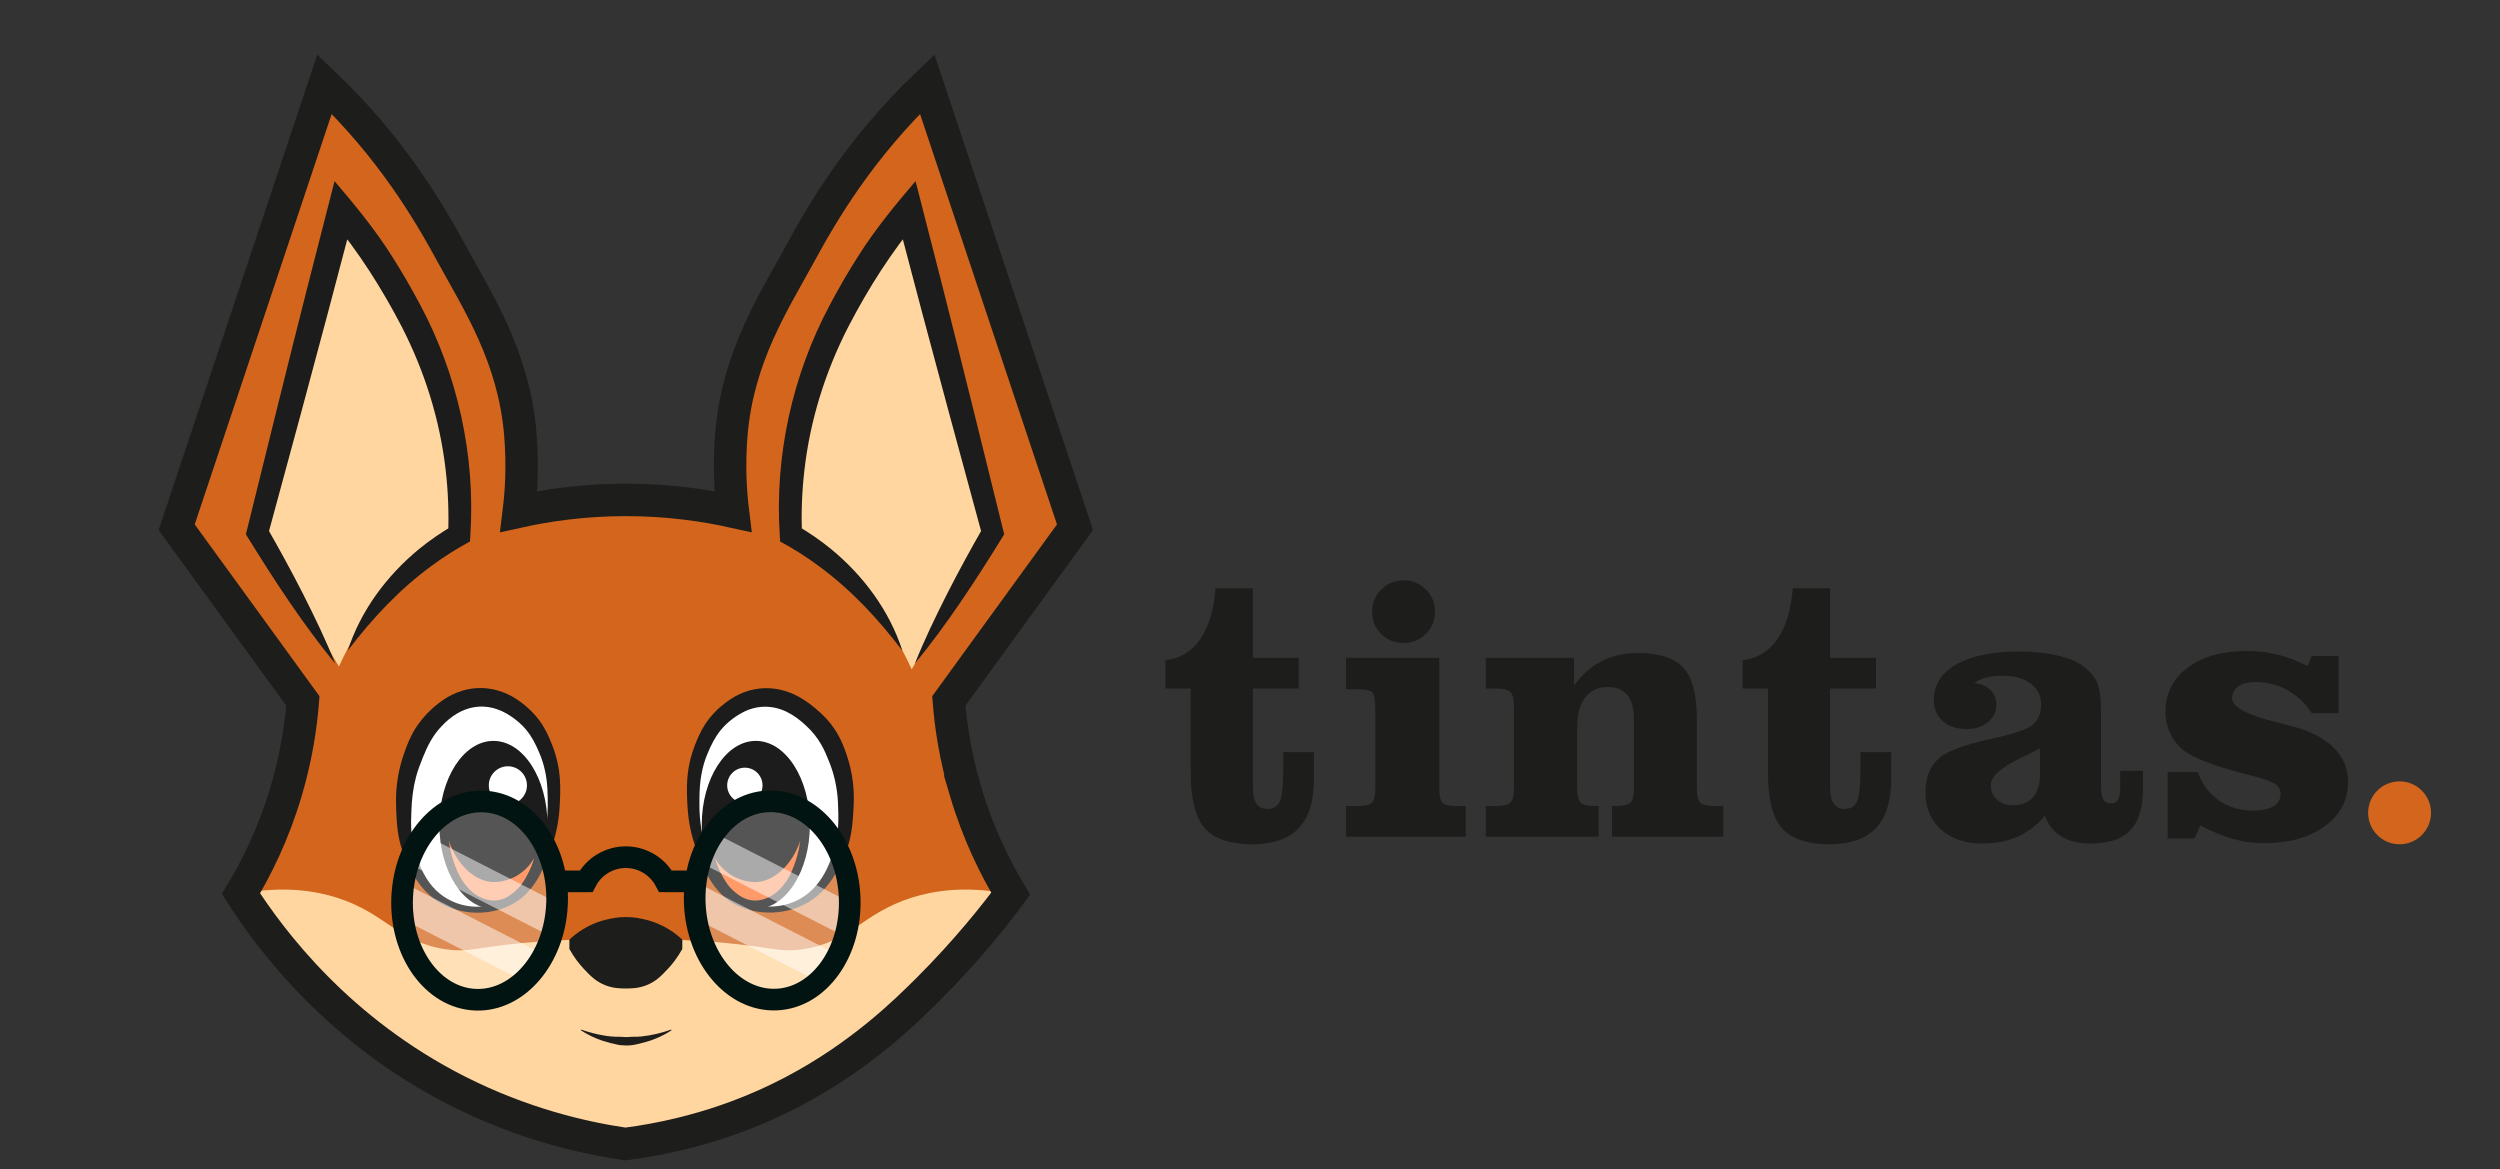 <?xml version="1.0" encoding="UTF-8"?>
<svg xmlns="http://www.w3.org/2000/svg" viewBox="0 0 4619.34 2160">
  <rect x="0" y="0" width="4619.34" height="2160" fill="#333333" stroke="none"/>
  <defs>
    <style>
      .cls-1, .cls-2 {
        fill: #d3661c;
      }

      .cls-3, .cls-4, .cls-5 {
        fill: #fff;
      }

      .cls-4 {
        opacity: .5;
      }

      .cls-6 {
        fill: #1c1c1c;
      }

      .cls-7 {
        fill: #ff7a35;
      }

      .cls-8 {
        fill: #ffd69f;
      }

      .cls-9 {
        stroke: #1d1d1b;
        stroke-width: 60px;
      }

      .cls-9, .cls-2, .cls-10 {
        stroke-miterlimit: 10;
      }

      .cls-9, .cls-10 {
        fill: none;
      }

      .cls-5 {
        opacity: .25;
      }

      .cls-2 {
        stroke: #0a0a0a;
      }

      .cls-2, .cls-10 {
        stroke-width: 40px;
      }

      .cls-10 {
        stroke: #021411;
      }

      .cls-11 {
        fill: #1d1d1b;
      }
    </style>
  </defs>
  <g id="LOGO-COLOR-LETRAS">
    <g id="LOGO-2" data-name="LOGO">
      <path class="cls-2" d="m1784.11,1462.35c23.49,79.28,55.48,142.65,83.41,188.91-28.07,38.32-82.1,106.21-152.2,176.18-42.28,42.21-124.37,123.08-248.6,188.68-63.87,33.72-169.38,79.44-311.4,97.68-81.46-11.97-191.27-38.01-309.26-97.68-220.36-111.46-344.49-277.18-400.8-364.86,27.93-46.26,59.94-109.63,83.41-188.91,18.79-63.42,27.28-120.66,30.91-167.24l-233.14-320.96L599.66,155.36c123.81,118.24,192.25,235.03,235.86,315.24,47.05,86.55,113.7,187.81,125.85,330.77,5.07,59.66,1.46,109.61-2.76,143.88,52.22-11.53,119.41-21.57,197.8-21.57s145.57,10.04,197.8,21.57c-4.22-34.35-7.82-84.42-2.71-144.21,12.22-142.86,78.83-244.03,125.84-330.5,43.6-80.2,112.04-196.97,235.82-315.18l273.2,818.8-233.14,320.96c3.63,46.57,12.12,103.82,30.91,167.24Z"/>
      <path class="cls-8" d="m1684.57,1658.62c-92.55,29.35-112.6,83.16-203.63,95.68-40.8,5.61-50.29-3.34-140.45-11.93-79.85-7.6-145.03-7.49-187.1-6.26-42.07-1.23-107.25-1.34-187.1,6.26-90.17,8.58-99.65,17.54-140.45,11.93-91.03-12.52-111.08-66.33-203.63-95.68-38.8-12.3-97.14-22.47-176.94-7.35,30.76,42.36,74.99,98.15,134.25,157.96,61,61.56,141.03,142.36,266.54,206.91,62.03,31.9,166.23,75.81,307.32,91.23,141.09-15.42,245.29-59.33,307.32-91.23,125.51-64.55,205.54-145.34,266.54-206.91,59.26-59.81,103.5-115.6,134.25-157.96-79.8-15.11-138.14-4.95-176.94,7.35Z"/>
      <path class="cls-9" d="m1784.11,1462.35c23.49,79.28,55.48,142.65,83.41,188.91-28.07,38.32-82.1,106.21-152.2,176.18-42.28,42.21-124.37,123.08-248.6,188.68-63.87,33.72-169.38,79.44-311.4,97.68-81.46-11.97-191.27-38.01-309.26-97.68-220.36-111.46-344.49-277.18-400.8-364.86,27.93-46.26,59.94-109.63,83.41-188.91,18.79-63.42,27.28-120.66,30.91-167.24l-233.14-320.96L599.66,155.36c123.81,118.24,192.25,235.03,235.86,315.24,47.05,86.55,113.7,187.81,125.85,330.77,5.07,59.66,1.46,109.61-2.76,143.88,52.22-11.53,119.41-21.57,197.8-21.57s145.57,10.04,197.8,21.57c-4.22-34.35-7.82-84.42-2.71-144.21,12.22-142.86,78.83-244.03,125.84-330.5,43.6-80.2,112.04-196.97,235.82-315.18l273.2,818.8-233.14,320.96c3.63,46.57,12.12,103.82,30.91,167.24Z"/>
      <path class="cls-3" d="m755.99,1565.24c7.79,20.78,14.23,25.24,23.53,46.77,8.34,19.29,4.79,19.19,10.65,28.29,10.45,16.23,26.08,23.27,39.07,29.13,9.91,4.47,31.08,13.7,59.59,11.33,9.89-.82,26.97-3.5,45.03-13.56,21.17-11.8,32.54-27.3,45.13-44.46,15.92-21.7,23.63-40.68,25.58-45.64,7.31-18.56,9.62-32.56,13.36-55.63,3.32-20.51,6.36-39.31,5.11-64.44-.98-19.61-4.21-35.74-7.07-47.01-2.33-15.84-9.1-45.97-31.82-75.21-9.19-11.83-28.63-36.18-63.64-48.38-8.41-2.93-28.55-9.63-54.21-6.27-39.99,5.24-64.5,30.59-71.5,38.39-15.7,16.54-38.5,45.52-50.28,86.97-1.65,5.81-8.06,29.36-7.86,61.11.19,29.14,5.88,52.91,12.46,76.06.66,2.88,2.68,11.38,6.87,22.56Z"/>
      <path class="cls-3" d="m1550.55,1573.28c-2.46,35.58-29.16,60.79-40.2,71.2-7.24,6.84-18.77,16.38-35.19,24.94-9.29,4.76-42.21,20.2-82.33,10.16-41.43-10.37-63.25-41.08-69.7-50.17-9.94-13.98-14.89-27.09-22.71-47.75-10.23-27.04-14.28-48.39-15.14-53.07-1.37-7.47-5.92-33.86-4.26-68.97.91-19.11,3.38-35.17,5.75-47.1,9.35-34.97,24.22-59.79,34.7-74.59,14.71-20.79,28.59-40.4,55.32-51.39,4.07-1.67,25.82-10.17,54.2-6.38,39.98,5.33,64.48,31.14,71.48,39.08,15.7,16.83,38.49,46.34,50.27,88.53,1.65,5.91,8.06,29.89,7.86,62.21-.18,28.12-13.7,42.52-12.46,77.43.6,16.89,3.17,14.78,2.4,25.86Z"/>
      <path class="cls-6" d="m1359.64,1671.51c-37.83-19.17-57.19-58.19-70.86-96.29-6.16-16.13-11.3-32.82-14.31-49.85-3.22-17.03-4.33-34.34-4.92-51.54-.57-14.44-.43-29.16,1.21-43.62,1.98-17.71,6.3-35.22,12.73-51.88,5.23-13.91,11.34-27.75,19.64-40.3,10.02-15.59,23.34-28.94,38.11-40.02,43.92-33.75,97.92-35.02,144.12-4.88,10.39,6.54,20.16,14.5,29.09,22.62,13.95,12.37,26.23,27.36,35.12,43.81,5.79,10.54,10.32,21.92,14.17,33.24,5.88,17.01,10.12,34.78,12.21,52.62,2.88,23.59,1.69,46.77-.33,70.25-1.47,17.46-4.48,35.64-10.2,52.48-3.62,11.16-8.74,22.05-13.99,32.38-10.56,21-24.3,41-42.7,56-40.77,33.25-102.52,39.16-149.11,14.97h0Zm6.05-11.05c37,21,86.24,19.47,121.09-5,17.51-12.03,30.7-29.16,40.12-48.15,6.86-14.5,13.05-29.61,16.89-45.16,6.51-26.05,5.58-53.51,4.51-80.23-1.33-25.19-6.48-49.9-15.79-73.27-4.38-11.12-8.96-22.13-14.78-32.38-7.49-13.2-16.79-24.86-28.03-35.08-10.91-10.4-22.75-19.43-36.19-25.96-25.99-12.78-55.39-12.52-81,1.04-15.31,8.06-29.46,19.12-40.54,32.45-10.67,12.96-18.18,28.1-24.6,43.65-10.95,25.57-14.82,53.48-14.95,81.21-.28,16.29-.1,32.56,2.1,48.63,1.98,16.01,6.02,31.91,11.02,47.26,10.99,35.97,25.79,71.84,60.15,91.01h0Z"/>
      <path class="cls-6" d="m938.73,1660.46c34.34-19.15,49.18-55.05,60.15-91.01,4.99-15.35,9.05-31.25,11.02-47.26,2.81-21.37,2.52-43.34,1.54-64.87-1.24-22.93-5.99-45.71-15.14-66.77-6.27-14.93-13.59-29.38-23.85-41.84-7.95-9.69-17.51-17.84-27.88-24.9-45.27-30.92-92.78-21.1-128.87,18.38-15.71,16.17-25.97,36.22-34.22,57.02-4.78,11.94-9.65,24.33-12.88,36.82-5.4,20.31-7.72,40.99-8.43,62.14-1.41,26.51-.86,52.98,7.4,78.25,8.14,25.2,18.87,50,38.17,68.71,35.97,34.45,89.93,39.42,132.98,15.33h0Zm6.05,11.05c-31.18,16.46-68.63,18.98-102.26,9.28-41.81-11.75-69.74-42.72-87.53-81.14-4.95-10.37-9.73-21.2-13.05-32.31-5.22-16.72-7.84-34.55-8.92-51.82-.69-11.6-1.22-22.59-1.31-34.22-.28-29.03,4.44-58.87,14.07-86.63,5.54-16.91,12.42-33.89,22.04-49.11,13.28-20.76,30.95-38.39,51.24-52.44,45.74-31.07,100.32-28.64,144.12,4.88,12.29,9.24,23.62,20.01,32.82,32.39,10.85,14.51,18.7,31.11,24.93,47.92,7.5,19.43,12.09,39.96,13.54,60.7,1.32,17.38.56,34.49-.4,51.83-1.56,28.8-7.87,57.5-18.43,84.36-13.66,38.09-33.03,77.14-70.86,96.29h0Z"/>
      <ellipse class="cls-6" cx="911.75" cy="1524.18" rx="99.88" ry="155.21"/>
      <ellipse class="cls-6" cx="1396.55" cy="1524.18" rx="99.88" ry="155.21"/>
      <path class="cls-11" d="m1240.75,1903.75c-16.22,10.68-34.51,18.5-53.42,23.16-9.54,2.37-19.27,5.33-29.23,4.59-10.06-.64-19.97-2.73-28.9-7.84,0,0,.16-1.49.16-1.49,4.96-1.63,9.7-2.6,14.38-3.5,9.25-1.65,18.24-3.09,27.59-3.05,4.61-.01,9.28.01,13.89-.53,18.76-2.02,37.01-6.32,54.86-12.68,0,0,.67,1.34.67,1.34h0Z"/>
      <path class="cls-11" d="m1074.02,1902.41c13.5,4.77,27.07,8.49,41.1,10.75,9.17,1.64,18.43,2.67,27.73,2.47,9.36-.05,18.37,1.4,27.63,3.04,4.69.89,9.44,1.87,14.4,3.49l.16,1.49c-12.76,7.13-29.51,9.59-43.75,6.74-9.66-2.16-19.24-4.52-28.63-7.57-13.81-4.72-27.2-11.08-39.32-19.08l.67-1.34h0Z"/>
      <path class="cls-8" d="m1463.71,986.41c33.4,20.38,75.85,51,117.76,95.68,53.22,56.74,84.72,113.91,103.04,154.56,49.88-84.23,99.77-168.46,149.65-252.69-50.7-198.72-101.4-397.44-152.11-596.16-23.26,26.04-54.32,63.83-85.87,112.85-29.21,45.4-88.86,139.99-117.76,277.23-10.36,49.22-20.35,120.9-14.72,208.53Z"/>
      <path class="cls-8" d="m847.05,981.28c-33.4,20.38-75.85,51-117.76,95.68-53.22,56.74-84.72,113.91-103.04,154.56-49.88-84.23-99.77-168.46-149.65-252.69,50.7-198.72,101.4-397.44,152.11-596.16,23.26,26.04,54.32,63.83,85.87,112.85,29.21,45.4,88.86,139.99,117.76,277.23,10.36,49.22,20.35,120.9,14.72,208.53Z"/>
      <path class="cls-6" d="m1667.33,1202.3c-45.02-59.22-95.36-113.29-155.4-157.11-22.37-16.55-45.98-31.52-70.48-44.66,0,0-.68-11.48-.68-11.48-9.59-146.9,23.31-296.15,92.74-425.95,16.27-30.78,33.74-60.88,52.42-90.17,30.41-48.31,68.65-94.82,105.75-138.29,14.71,57.01,35.61,138.79,50.17,196.08,35.82,141.08,76.59,306.32,111.59,448.24,0,0,2.05,8.31,2.05,8.31l-4.2,6.85c-49.48,80.08-101.3,159.23-160.95,232.27,17.5-43.91,38.12-86.51,59.41-128.63,21.35-41.96,43.88-83.22,67.27-123.97l-2.15,15.16c-13.48-49.58-47.6-175.02-60.49-222.9-32.19-119.15-67.78-252.57-98.9-372,0,0,43.21,9.76,43.21,9.76-51.35,61.16-94.45,129.11-131.17,199.9-42.35,82.39-70.5,172.06-81.08,264.13-4.65,39.53-6.12,79.41-4.71,119.19,0,0-10.33-16.81-10.33-16.81,22.48,13.2,44.14,27.85,64.31,44.38,59.58,49,107.93,113.96,131.61,187.69h0Z"/>
      <path class="cls-6" d="m642.52,1202.3c23.69-73.73,72.03-138.69,131.61-187.69,20.17-16.53,41.83-31.18,64.31-44.38,0,0-10.33,16.81-10.33,16.81,1.42-39.78-.06-79.66-4.71-119.19-10.58-92.08-38.73-181.75-81.08-264.13-36.72-70.8-79.82-138.75-131.17-199.9,0,0,43.21-9.76,43.21-9.76-31.11,119.46-66.73,252.83-98.9,372-12.77,47.37-47.18,174.01-60.49,222.9,0,0-2.15-15.16-2.15-15.16,23.38,40.75,45.92,82.01,67.27,123.97,21.29,42.12,41.91,84.71,59.41,128.63-59.65-73.04-111.47-152.19-160.95-232.27,0,0-4.2-6.85-4.2-6.85l2.05-8.31c35.13-142.1,75.7-306.98,111.59-448.24,14.63-57.22,35.43-139.04,50.17-196.08,37.19,43.57,75.3,89.95,105.75,138.29,18.67,29.28,36.15,59.38,52.42,90.16,69.43,129.8,102.33,279.06,92.74,425.95,0,0-.68,11.48-.68,11.48-24.51,13.13-48.11,28.11-70.48,44.66-60.04,43.82-110.37,97.88-155.4,157.11h0Z"/>
      <path class="cls-7" d="m1396.48,1629.87c-20.25.57-39.64-9.6-40.81-10.23-20.32-10.9-30.65-27-34.6-34,2.74,10,7.03,21.45,13.8,33.27,5.53,9.66,11.43,19.96,23.15,29.44,6.82,5.51,17,13.75,32.35,15.33,16.57,1.71,29.17-5.35,34.96-8.59,11.72-6.56,18.4-14.86,23.61-21.47,9.3-11.79,13.56-22.46,17.79-33.27,4.22-10.8,9.31-26.7,11.96-46.92-15.07,44.9-48.53,75.49-82.22,76.43Z"/>
      <path class="cls-7" d="m911.48,1629.87c20.25.57,39.64-9.6,40.81-10.23,20.32-10.9,30.65-27,34.6-34-2.74,10-7.03,21.45-13.8,33.27-5.53,9.66-11.43,19.96-23.15,29.44-6.82,5.51-17,13.75-32.35,15.33-16.57,1.71-29.17-5.35-34.96-8.59-11.72-6.56-18.4-14.86-23.61-21.47-9.3-11.79-13.56-22.46-17.79-33.27-4.22-10.8-9.31-26.7-11.96-46.92,15.07,44.9,48.53,75.49,82.22,76.43Z"/>
      <path id="nariz" class="cls-11" d="m1189.8,1698.57c-6.08-1.32-18.07-4.26-33.4-4.13-15.33-.12-27.32,2.81-33.4,4.13-36.77,7.99-60.71,27.98-70.93,37.64v17.17c9.09,16.58,18.92,28.52,26.17,36.29,11.6,12.43,22.34,23.91,40.49,30.91,15.16,5.86,28.42,5.86,37.67,5.86s22.51,0,37.67-5.86c18.15-7.01,28.89-18.48,40.49-30.91,7.25-7.77,17.08-19.71,26.17-36.29v-17.17c-10.22-9.66-34.16-29.65-70.93-37.64Z"/>
      <ellipse class="cls-5" cx="1444.51" cy="1663.95" rx="143.2" ry="183.27" transform="translate(-69.95 63.41) rotate(-2.46)"/>
      <ellipse class="cls-5" cx="886.1" cy="1663.95" rx="183.27" ry="143.2" transform="translate(-814.28 2477.95) rotate(-87.54)"/>
      <circle class="cls-3" cx="1376.3" cy="1451.12" r="32.65"/>
      <circle class="cls-3" cx="938.44" cy="1451.12" r="35.24"/>
      <rect class="cls-4" x="1282.61" y="1602.07" width="306.54" height="60.61" transform="translate(900.49 -474.7) rotate(27.08)"/>
      <rect class="cls-4" x="1270.05" y="1698" width="283.1" height="60.61" transform="translate(941.5 -453.13) rotate(27.08)"/>
      <rect class="cls-4" x="739.75" y="1602.07" width="306.54" height="60.61" transform="translate(840.98 -227.58) rotate(27.08)"/>
      <rect class="cls-4" x="727.19" y="1698" width="283.1" height="60.61" transform="translate(881.99 -206.01) rotate(27.08)"/>
      <ellipse class="cls-10" cx="1426.71" cy="1663.95" rx="143.2" ry="183.27" transform="translate(-69.97 62.64) rotate(-2.46)"/>
      <ellipse class="cls-10" cx="886.1" cy="1663.95" rx="183.27" ry="143.2" transform="translate(-814.28 2477.95) rotate(-87.54)"/>
      <path class="cls-10" d="m1022.33,1628.59c20.18-.03,40.36-.07,60.55-.1,14.32-27.57,42.95-44.87,73.95-44.67,30.62.19,58.75,17.44,72.89,44.67,18.6.03,37.2.07,55.8.1"/>
    </g>
  </g>
  <g id="FUENTES">
    <g>
      <path class="cls-11" d="m2200.2,1272.21h-46.83v-52.29c27.11-3.19,48.54-16.12,64.26-38.79,15.72-22.67,25.18-54.06,28.37-94.17h69.04v128.52h84.77v56.74h-84.77v182.86c0,13.45,2.22,23.41,6.67,29.91s11.11,9.74,20,9.74c11.16,0,18.85-4.73,23.07-14.18,4.21-9.45,6.32-29.45,6.32-59.99v-30.76h56.74v49.22c0,41.02-9.4,71.44-28.2,91.26s-47.68,29.74-86.65,29.74-69.5-9.86-86.82-29.57c-17.32-19.71-25.98-53.72-25.98-102.03v-156.2Z"/>
      <path class="cls-11" d="m2541.13,1314.93v-4.1c0-17.54-2-28.14-5.98-31.79-3.99-3.64-12.48-5.47-25.46-5.47h-22.56v-58.11h172.27v240.97c0,13.9,1.99,22.85,5.98,26.83,3.98,3.99,12.48,5.98,25.46,5.98h17.43v56.74h-221.14v-56.74h21.19c13.44,0,22.27-1.99,26.49-5.98,4.21-3.98,6.32-12.93,6.32-26.83v-141.5Zm-5.81-184.91c0-15.95,5.69-29.57,17.09-40.84,11.39-11.28,25.06-16.92,41.02-16.92s29.91,5.64,41.19,16.92,16.92,24.9,16.92,40.84-5.64,29.91-16.92,41.19-25.01,16.92-41.19,16.92-30.2-5.52-41.36-16.58c-11.17-11.05-16.75-24.89-16.75-41.53Z"/>
      <path class="cls-11" d="m2745.35,1545.99v-56.74h18.8c13.44,0,22.33-2.1,26.66-6.32,4.33-4.21,6.49-13.04,6.49-26.49v-151.42c0-13.44-2.17-22.27-6.49-26.49-4.33-4.21-13.22-6.32-26.66-6.32h-18.8v-56.74h163.04v51.27c14.13-19.82,31.1-34.8,50.93-44.95,19.82-10.14,41.81-15.21,65.97-15.21,40.1,0,68.47,9.06,85.11,27.17,16.63,18.12,24.95,49.85,24.95,95.19v127.49c0,13.45,2.1,22.28,6.32,26.49,4.21,4.22,13.04,6.32,26.49,6.32h16.06v56.74h-205.76v-56.74h7.86c13.21,0,21.99-2.1,26.32-6.32,4.33-4.21,6.49-13.04,6.49-26.49v-127.49c0-19.82-4.05-34.69-12.13-44.6-8.09-9.91-20.22-14.87-36.4-14.87-18,0-31.9,6.44-41.7,19.31-9.8,12.88-14.7,31.39-14.7,55.54v112.11c0,13.45,2.1,22.28,6.32,26.49,4.21,4.22,13.04,6.32,26.49,6.32h6.84v56.74h-208.5Z"/>
      <path class="cls-11" d="m3266.75,1272.21h-46.83v-52.29c27.11-3.19,48.54-16.12,64.26-38.79,15.72-22.67,25.18-54.06,28.37-94.17h69.04v128.52h84.77v56.74h-84.77v182.86c0,13.45,2.22,23.41,6.67,29.91s11.11,9.74,20,9.74c11.16,0,18.85-4.73,23.07-14.18,4.21-9.45,6.32-29.45,6.32-59.99v-30.76h56.74v49.22c0,41.02-9.4,71.44-28.2,91.26s-47.68,29.74-86.65,29.74-69.5-9.86-86.82-29.57c-17.32-19.71-25.98-53.72-25.98-102.03v-156.2Z"/>
      <path class="cls-11" d="m3778.59,1507.36c-14.81,17.32-31.73,30.2-50.76,38.62-19.03,8.43-40.39,12.65-64.09,12.65-32.36,0-58.11-8.6-77.25-25.81s-28.71-40.16-28.71-68.87c0-26.66,7.74-47.11,23.24-61.35,15.49-14.24,47.73-26.6,96.73-37.08,41.47-8.89,67.45-17.6,77.93-26.15,10.48-8.54,15.72-21.13,15.72-37.77s-6.38-28.76-19.14-38.45c-12.76-9.68-29.97-14.53-51.61-14.53-11.85,0-21.99,1.08-30.42,3.25-8.43,2.17-15.95,5.64-22.56,10.42,12.3.91,22.22,5.01,29.74,12.3,7.52,7.3,11.28,16.29,11.28,27,0,13.22-5.13,24.1-15.38,32.64s-23.47,12.82-39.65,12.82c-18.23,0-32.87-4.9-43.92-14.7-11.05-9.79-16.58-22.56-16.58-38.28,0-28.48,13.96-50.64,41.87-66.48,27.91-15.83,66.93-23.75,117.07-23.75,24.61,0,46.94,2.22,66.99,6.67,20.05,4.44,35.77,10.54,47.17,18.29,13.21,9.12,22.5,19.31,27.86,30.59,5.35,11.28,8.03,30.25,8.03,56.91v136.72c0,10.71,1.42,18.63,4.27,23.75,2.85,5.13,7.46,7.69,13.84,7.69s10.88-2.39,13.5-7.18c2.62-4.79,3.93-12.87,3.93-24.27v-28.71h42.04v32.13c0,35.32-7.75,61.18-23.24,77.59-15.5,16.41-39.99,24.61-73.49,24.61-21.88,0-39.94-4.33-54.17-12.99-14.24-8.66-24.33-21.42-30.25-38.28Zm-9.23-124.41c-8.89,4.56-20.97,10.48-36.23,17.77-36.46,17.77-54.69,34.41-54.69,49.9,0,11.17,3.87,20.17,11.62,27,7.74,6.84,17.89,10.25,30.42,10.25,15.26,0,27.23-4.9,35.89-14.7,8.66-9.79,12.99-23.58,12.99-41.36v-48.88Z"/>
      <path class="cls-11" d="m4054.92,1549.4h-49.56v-123.05h55.37c8.2,22.56,21.3,40.11,39.31,52.64,18,12.53,38.96,18.8,62.89,18.8,16.41,0,28.99-2.68,37.77-8.03,8.77-5.35,13.16-12.93,13.16-22.73,0-7.52-2.91-13.44-8.72-17.77-5.81-4.33-20.57-9.68-44.26-16.06-3.88-.91-9.35-2.27-16.41-4.1-53.1-13.9-88.75-27.46-106.98-40.67-11.62-8.43-20.57-19.02-26.83-31.79-6.27-12.76-9.4-26.66-9.4-41.7,0-33.72,13.67-60.84,41.02-81.35s63.8-30.76,109.38-30.76c20.28,0,39.48,2.28,57.59,6.84,18.12,4.56,36.28,11.62,54.52,21.19l7.52-18.8h49.9v105.62h-49.9c-11.85-18.46-26.78-32.64-44.78-42.55-18-9.91-37.83-14.87-59.47-14.87-13.22,0-23.64,2.68-31.27,8.03-7.64,5.36-11.45,12.71-11.45,22.05,0,15.72,26.77,30.31,80.32,43.75,14.58,3.65,26.09,6.61,34.52,8.89,31.9,8.66,56.45,21.76,73.66,39.31,17.2,17.55,25.81,38.28,25.81,62.21,0,33.73-14.3,61.07-42.9,82.03-28.6,20.96-66.14,31.45-112.62,31.45-19.37,0-38.45-2.62-57.25-7.86s-38.91-13.55-60.33-24.95l-10.6,24.27Z"/>
    </g>
    <circle class="cls-1" cx="4433.77" cy="1501.89" r="58.11"/>
  </g>
</svg>
